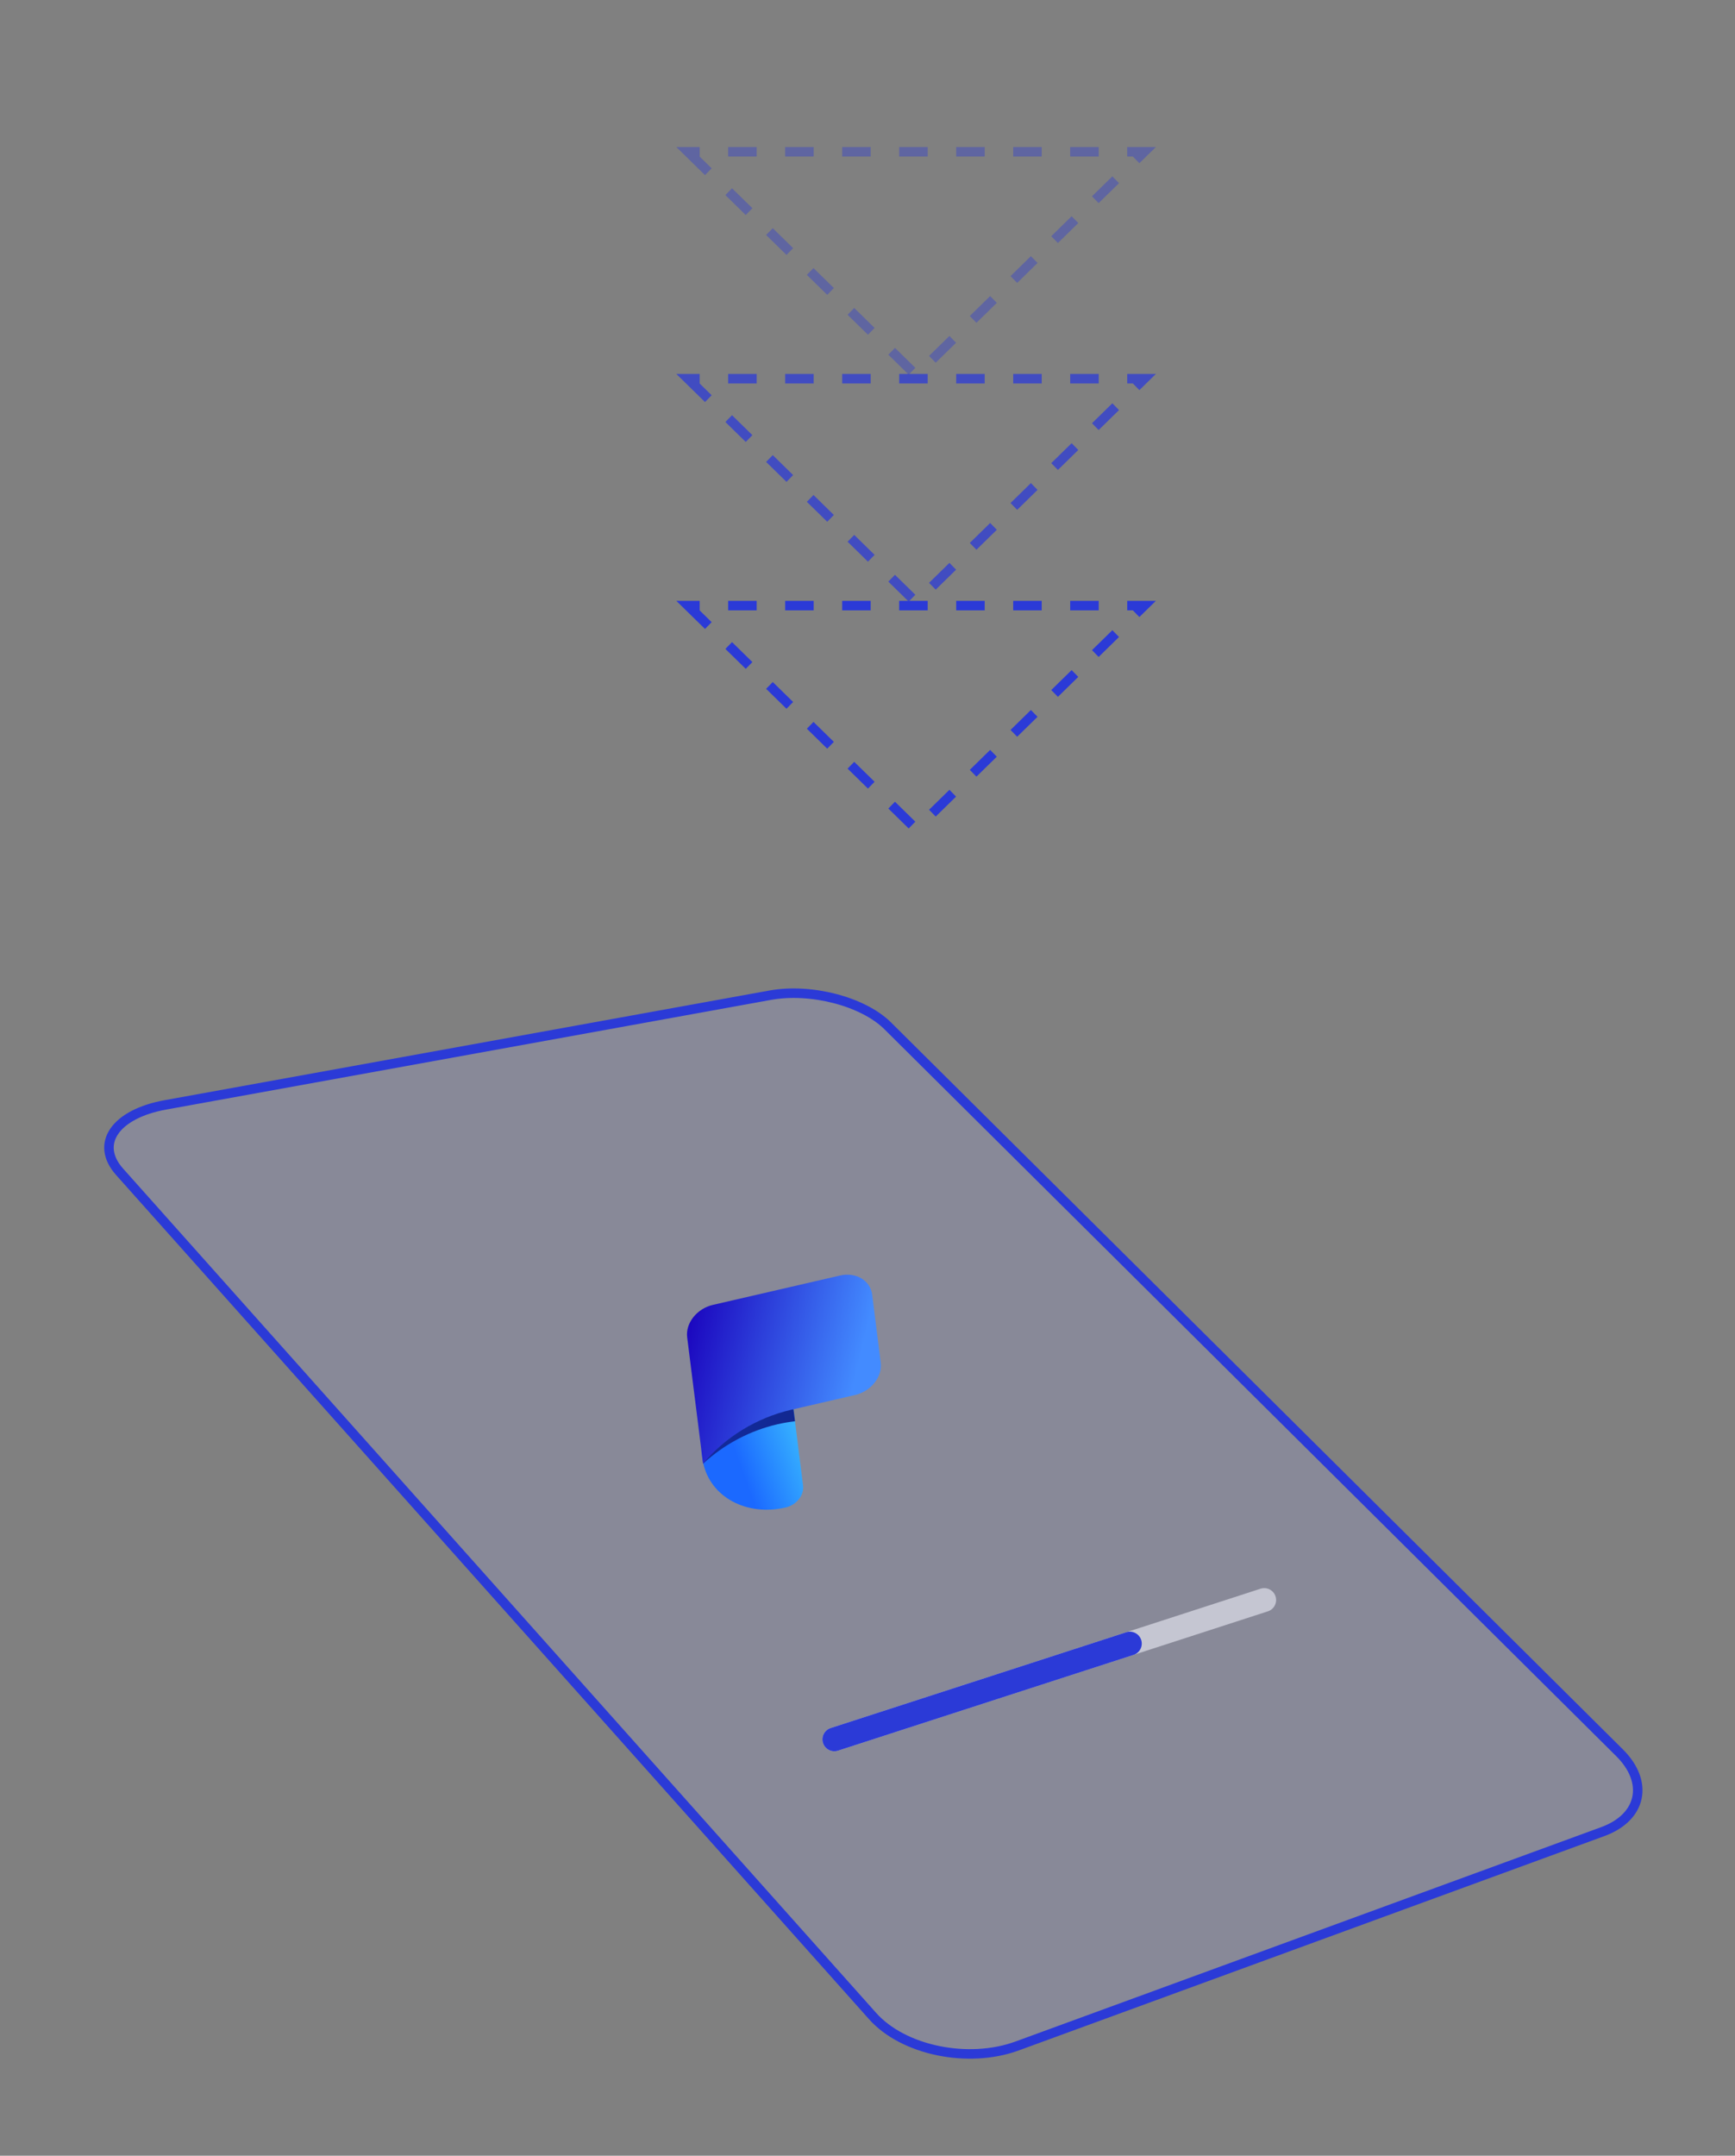 <svg width="96.599mm" height="119.96mm" version="1.1" viewBox="0 0 96.599 119.96" xmlns="http://www.w3.org/2000/svg" xmlns:xlink="http://www.w3.org/1999/xlink">
	<rect x="0" y="0" width="96.599" height="119.96" fill="#808080" stroke="none"/>
	<defs>
		<linearGradient id="a" x1="1127.3" x2="1532" y1="1874.2" y2="1874.2" gradientTransform="matrix(1,0,0,-1,0,4098)" gradientUnits="userSpaceOnUse">
			<stop stop-color="#1B69FF" offset="0"/>
			<stop stop-color="#43D2FF" offset="1"/>
		</linearGradient>
		<linearGradient id="c" x1="1059.8" x2="1596.7" y1="2173.1" y2="1674.7" gradientTransform="matrix(1,0,0,-1,0,4098)" gradientUnits="userSpaceOnUse">
			<stop stop-color="#122CA5" offset="0"/>
			<stop stop-color="#12247F" offset="1"/>
		</linearGradient>
		<linearGradient id="b" x1="1055.1" x2="1694.9" y1="2385.6" y2="2039.4" gradientTransform="matrix(1,0,0,-1,0,4098)" gradientUnits="userSpaceOnUse">
			<stop stop-color="#1B05BE" offset="0"/>
			<stop stop-color="#438BFF" offset="1"/>
		</linearGradient>
	</defs>
	<g transform="translate(-54.067 -71.959)">
		<g fill="none" stroke="#2b3ad7" stroke-dasharray="1.587, 1.587" stroke-width=".529">
			<path d="m92.371 80.405 12.702 12.436 12.702-12.436z" stroke-opacity=".384"/>
			<path d="m92.371 93.033 12.702 12.436 12.702-12.436z" stroke-opacity=".737"/>
			<path d="m92.371 105.66 12.702 12.436 12.702-12.436z"/>
		</g>
		<g>
			<path transform="translate(110.24 18.204)" d="m-46.971 115.24 33.677-6.104c2.275-0.412 5.179 0.347 6.547 1.705l40.746 40.452c1.645 1.633 1.246 3.588-0.931 4.385l-32.609 11.93c-2.723 0.996-6.338 0.254-8.051-1.666l-41.925-46.982c-1.39-1.558-0.234-3.216 2.546-3.72z" fill="#a5acee" fill-opacity=".224" stroke="#2b3ad7" stroke-width=".529"/>
			<path d="m100.52 168.75 23.935-7.754" fill="#767676" stroke="#c5c6d2" stroke-linecap="round" stroke-width="1.323"/>
			<path d="m100.52 168.75 16.455-5.33" fill="#fff" stroke="#2b3ad7" stroke-linecap="round" stroke-width="1.323"/>
		</g>
		<path class="st1" transform="matrix(.013 -.003 .004 .011 71.351 131.43)" d="m1462.9 1888-115.08 588.44c-4.63 23.12-17.86 43.92-36.04 59.11-18.19 15.19-41.01 24.43-64.16 24.43-167.99 0-281.09-129.44-262.24-294.55 0-1.65 0-3.3 0.66-4.95 0.66-7.26 1.98-14.53 3.3-21.79l6.29-31.37c6.94-22.12 17.53-43.26 30.42-63.4 115.41-176.99 437.17-256.25 437.17-256.25z" fill="url(#a)"/>
		<path transform="matrix(.013 -.003 .004 .011 71.351 131.43)" d="m1462.9 1888-54.56 279.69c-24.47-3.3-48.94-4.95-74.07-4.95-116.73 0-238.43 35.66-348.55 103.03-0.33 0-0.99 0.66-1.32 0.66l1.98-5.61 40.01-116.23c115.41-176.99 437.17-256.25 437.17-256.25z" fill="url(#c)"/>
		<path transform="matrix(.013 -.003 .004 .011 71.351 131.43)" d="m1795.6 1536h-544.65c-68.45 0-134.92 55.48-148.15 123.83l-87.96 450.08-30.76 156.52c126.32-100.39 278.44-156.52 425.27-156.52h273.81c68.46 0 134.92-55.48 148.15-123.83l63.83-326.25c13.23-68.35-31.42-123.83-99.87-123.83z" fill="url(#b)"/>
	</g>
</svg>
